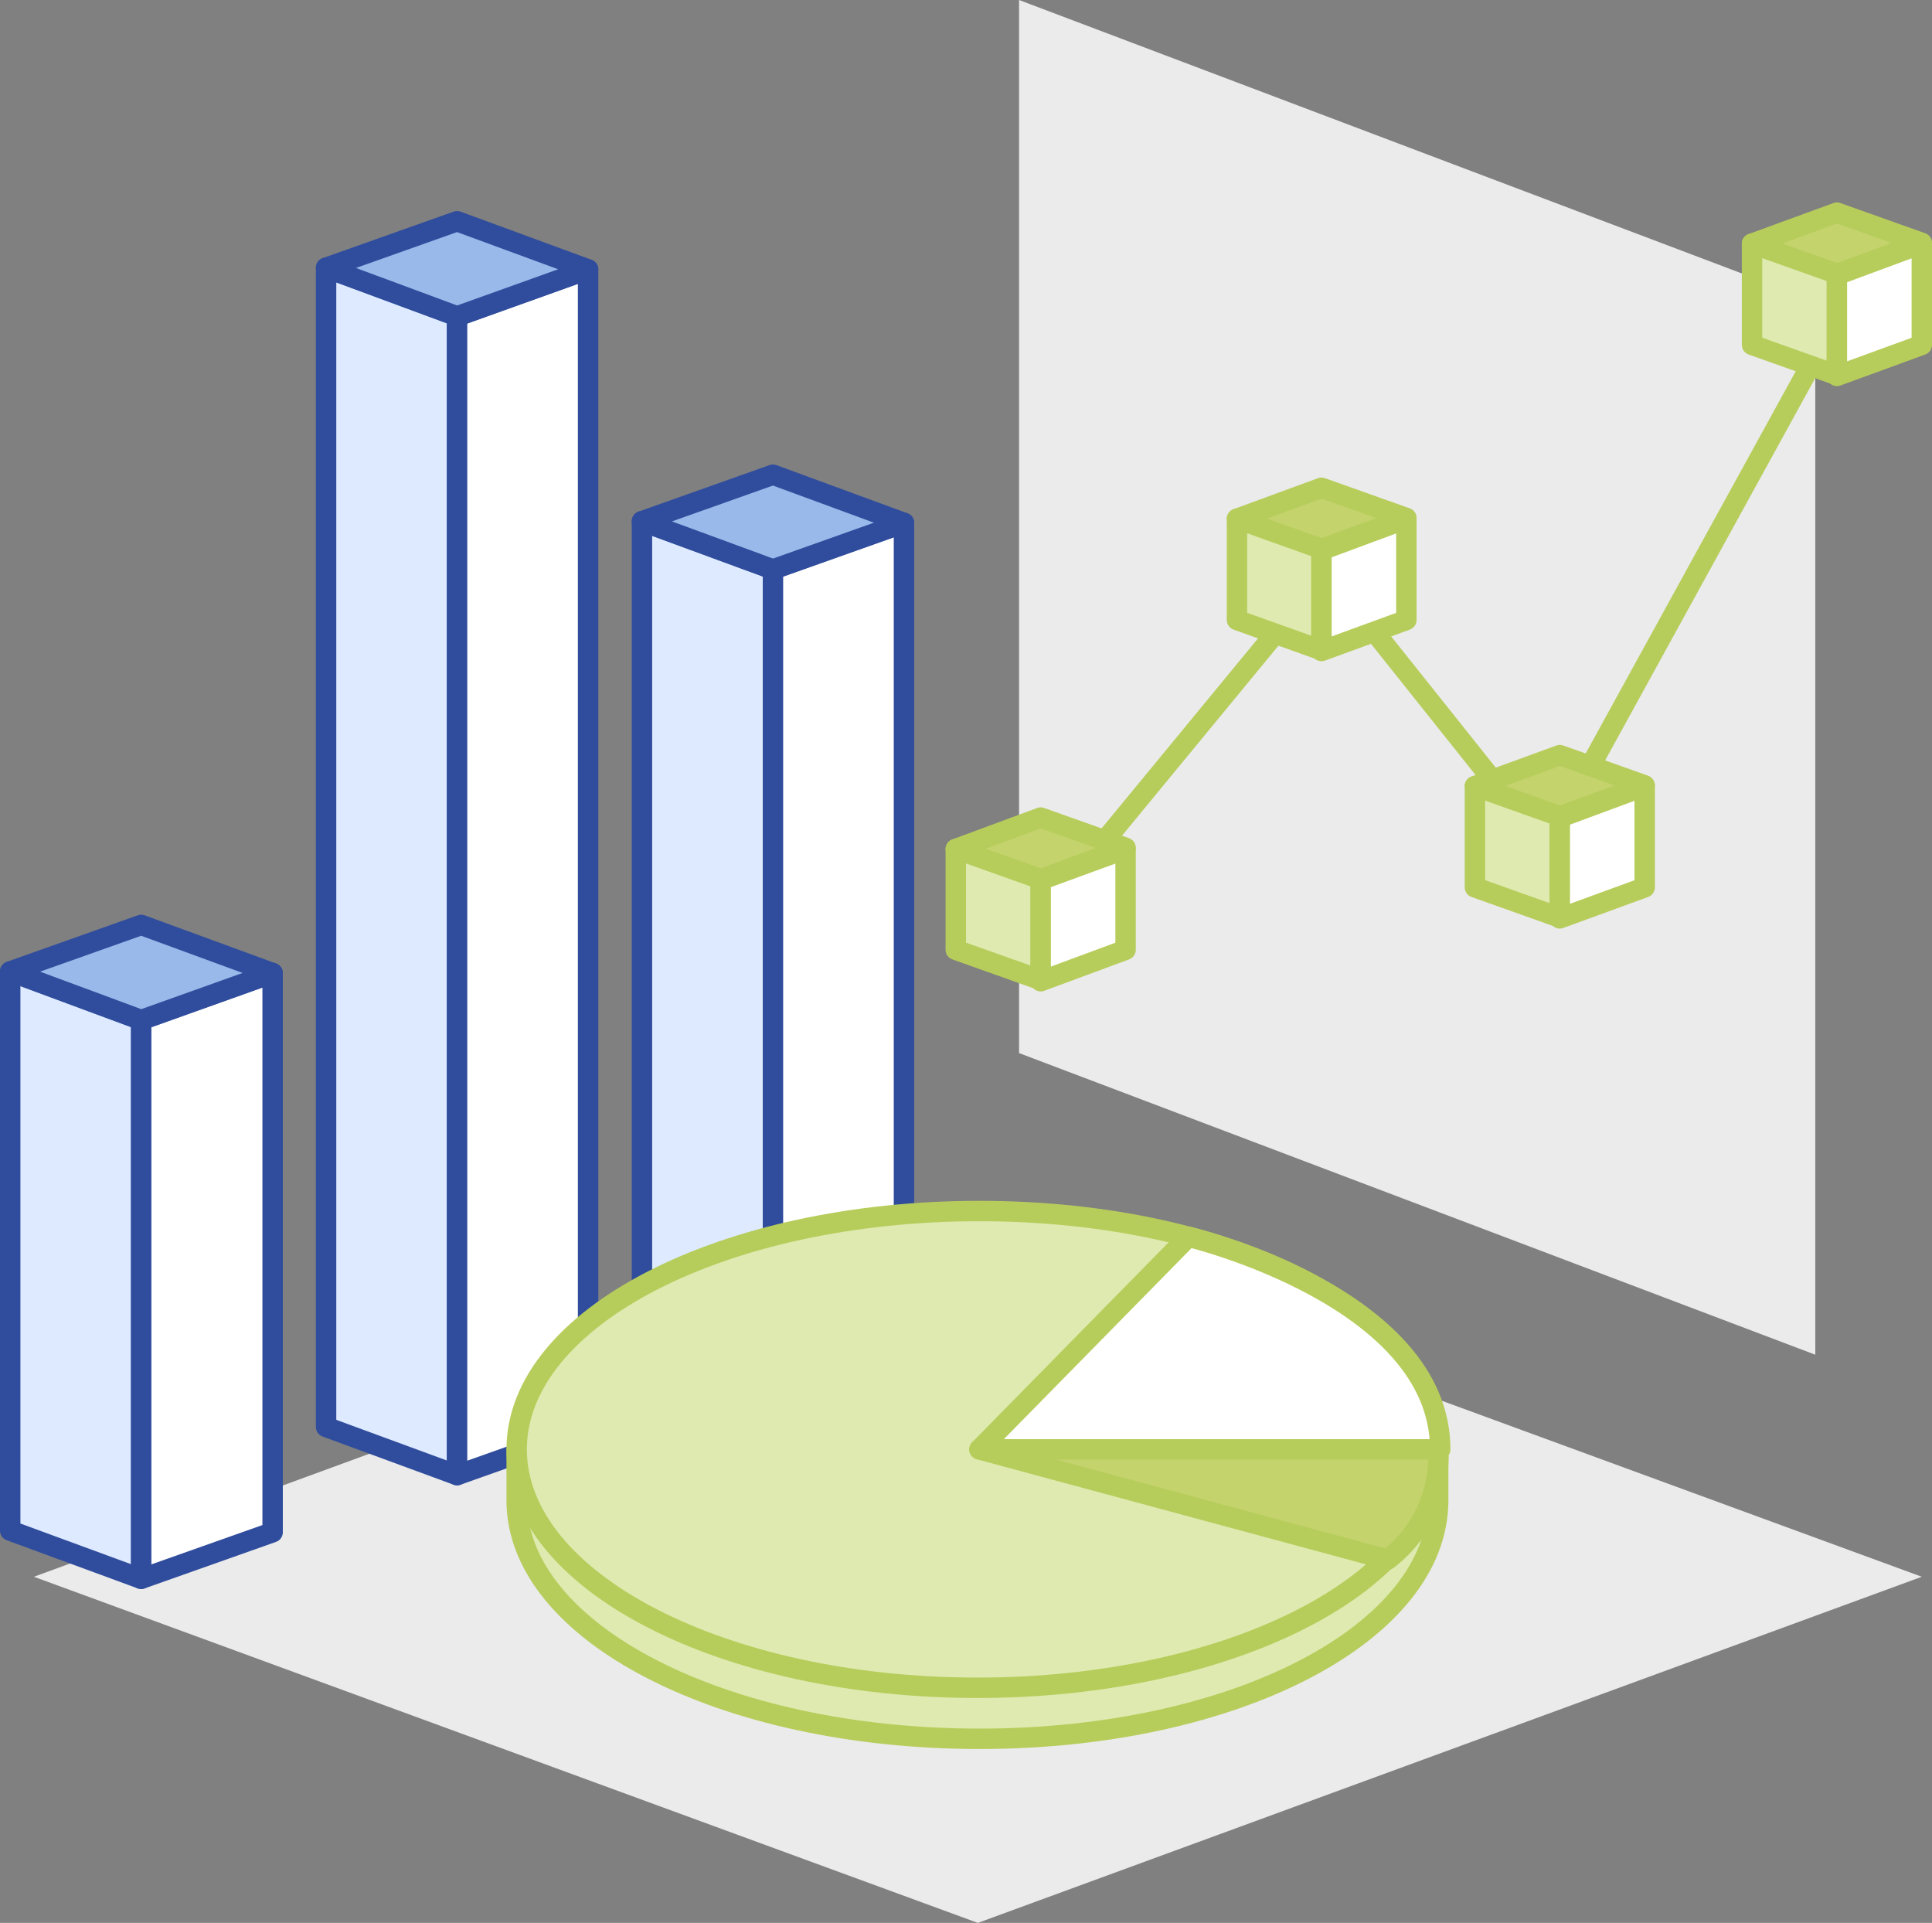 <svg xmlns="http://www.w3.org/2000/svg" viewBox="0 0 47.34 47.11"><rect x="0" y="0" width="47.34" height="47.11" fill="#808080" stroke="none"/><defs><style>.cls-1{fill:#ebebeb;}.cls-2,.cls-7{fill:none;stroke-linejoin:round;stroke-width:0.5px;}.cls-2{stroke:#b6cd5b;}.cls-3{fill:#c4d36c;}.cls-4{fill:#dfeab0;}.cls-5{fill:#fff;}.cls-6{fill:#deeaff;}.cls-7{stroke:#304d9d;}.cls-8{fill:#98b9ea;}</style></defs><title>Big_data</title><g id="Layer_2" data-name="Layer 2"><g id="Layer_1-2" data-name="Layer 1"><polygon class="cls-1" points="23.96 47.11 0.83 38.63 23.96 30.15 47.09 38.63 23.96 47.11"/><polygon class="cls-1" points="44.48 33.19 24.97 25.8 24.97 0 44.48 7.38 44.48 33.19"/><polyline class="cls-2" points="25.5 22.5 32.5 14 37.88 20.75 45.63 6.65"/><polygon class="cls-3" points="45.01 5.21 42.93 5.97 45.01 6.71 47.09 5.95 45.01 5.21"/><polygon class="cls-2" points="45.01 5.21 42.93 5.97 45.01 6.71 47.09 5.95 45.01 5.21"/><polygon class="cls-4" points="45.01 6.71 42.93 5.97 42.93 8.45 45.01 9.19 45.01 6.71"/><polygon class="cls-2" points="45.01 6.71 42.93 5.97 42.93 8.45 45.01 9.19 45.01 6.71"/><polygon class="cls-5" points="45.01 6.74 47.09 5.97 47.09 8.45 45.01 9.21 45.01 6.74"/><polygon class="cls-2" points="45.01 6.74 47.09 5.97 47.09 8.45 45.01 9.21 45.01 6.74"/><polygon class="cls-3" points="38.22 18.5 36.14 19.26 38.22 20 40.3 19.24 38.22 18.5"/><polygon class="cls-2" points="38.22 18.5 36.14 19.26 38.22 20 40.3 19.24 38.22 18.5"/><polygon class="cls-4" points="38.22 20 36.14 19.26 36.14 21.74 38.22 22.48 38.22 20"/><polygon class="cls-2" points="38.22 20 36.14 19.26 36.14 21.74 38.22 22.48 38.22 20"/><polygon class="cls-5" points="38.22 20.03 40.3 19.26 40.3 21.74 38.22 22.5 38.22 20.03"/><polygon class="cls-2" points="38.22 20.03 40.3 19.26 40.3 21.74 38.22 22.5 38.22 20.03"/><polygon class="cls-3" points="32.38 11.95 30.31 12.71 32.38 13.45 34.46 12.69 32.38 11.95"/><polygon class="cls-2" points="32.38 11.95 30.31 12.71 32.38 13.45 34.46 12.69 32.38 11.95"/><polygon class="cls-4" points="32.38 13.45 30.31 12.71 30.31 15.19 32.38 15.93 32.38 13.45"/><polygon class="cls-2" points="32.38 13.45 30.31 12.71 30.31 15.19 32.38 15.93 32.38 13.45"/><polygon class="cls-5" points="32.38 13.48 34.46 12.71 34.46 15.19 32.38 15.95 32.38 13.48"/><polygon class="cls-2" points="32.38 13.48 34.46 12.71 34.46 15.19 32.38 15.95 32.38 13.48"/><polygon class="cls-3" points="25.5 20.03 23.42 20.8 25.5 21.54 27.58 20.77 25.5 20.03"/><polygon class="cls-2" points="25.5 20.03 23.42 20.8 25.5 21.54 27.58 20.77 25.5 20.03"/><polygon class="cls-4" points="25.5 21.54 23.42 20.8 23.42 23.27 25.5 24.01 25.5 21.54"/><polygon class="cls-2" points="25.5 21.54 23.42 20.8 23.42 23.27 25.5 24.01 25.5 21.54"/><polygon class="cls-5" points="25.5 21.56 27.58 20.8 27.58 23.27 25.5 24.04 25.5 21.56"/><polygon class="cls-2" points="25.5 21.56 27.58 20.8 27.58 23.27 25.5 24.04 25.5 21.56"/><polygon class="cls-6" points="0.25 37.5 3.46 38.68 3.46 24.99 0.25 23.8 0.25 37.5"/><polygon class="cls-7" points="0.25 37.5 3.46 38.68 3.46 24.99 0.25 23.8 0.25 37.5"/><polygon class="cls-5" points="6.68 37.54 3.46 38.68 3.46 24.99 6.68 23.84 6.68 37.54"/><polygon class="cls-7" points="6.68 37.54 3.46 38.68 3.46 24.99 6.68 23.84 6.68 37.54"/><polygon class="cls-8" points="3.46 24.99 0.25 23.8 3.46 22.66 6.68 23.84 3.46 24.99"/><polygon class="cls-7" points="3.46 24.99 0.25 23.8 3.46 22.66 6.68 23.84 3.46 24.99"/><polygon class="cls-6" points="15.73 32.52 18.94 33.7 18.94 13.95 15.73 12.77 15.73 32.52"/><polygon class="cls-7" points="15.73 32.52 18.94 33.7 18.94 13.95 15.73 12.77 15.73 32.52"/><polygon class="cls-5" points="22.15 32.55 18.94 33.7 18.94 13.95 22.15 12.81 22.15 32.55"/><polygon class="cls-7" points="22.15 32.55 18.94 33.7 18.94 13.95 22.15 12.81 22.15 32.55"/><polygon class="cls-8" points="18.94 13.95 15.73 12.77 18.94 11.63 22.15 12.81 18.94 13.95"/><polygon class="cls-7" points="18.94 13.95 15.73 12.77 18.94 11.63 22.15 12.81 18.94 13.95"/><polygon class="cls-6" points="7.99 34.96 11.2 36.14 11.2 7.74 7.99 6.56 7.99 34.96"/><polygon class="cls-7" points="7.99 34.96 11.2 36.14 11.2 7.74 7.99 6.56 7.99 34.96"/><polygon class="cls-5" points="14.41 35 11.2 36.14 11.2 7.75 14.41 6.6 14.41 35"/><polygon class="cls-7" points="14.41 35 11.2 36.14 11.2 7.75 14.41 6.6 14.41 35"/><polygon class="cls-8" points="11.2 7.75 7.99 6.56 11.2 5.42 14.41 6.6 11.2 7.75"/><polygon class="cls-7" points="11.2 7.75 7.99 6.56 11.2 5.42 14.41 6.6 11.2 7.75"/><path class="cls-4" d="M12.66,36.76C12.66,40,17.72,42.6,24,42.6S35.24,40,35.24,36.76V35.51H12.66Z"/><path class="cls-2" d="M12.66,36.76C12.66,40,17.72,42.6,24,42.6S35.24,40,35.24,36.76V35.51H12.66Z"/><path class="cls-4" d="M35.24,35.51c0,3.23-5.05,5.84-11.29,5.84s-11.29-2.61-11.29-5.84S17.72,29.67,24,29.67s11.29,2.61,11.29,5.84"/><path class="cls-2" d="M35.24,35.51c0,3.23-5.05,5.84-11.29,5.84s-11.29-2.61-11.29-5.84S17.72,29.67,24,29.67,35.24,32.28,35.24,35.51Z"/><path class="cls-5" d="M24,35.51l5.12-5.21s6.17,1.47,6.17,5.21Z"/><path class="cls-2" d="M24,35.51l5.12-5.21s6.17,1.47,6.17,5.21Z"/><path class="cls-3" d="M24,35.51H35.24A3.17,3.17,0,0,1,34,38.21Z"/><path class="cls-2" d="M24,35.51H35.24A3.17,3.17,0,0,1,34,38.21Z"/></g></g></svg>